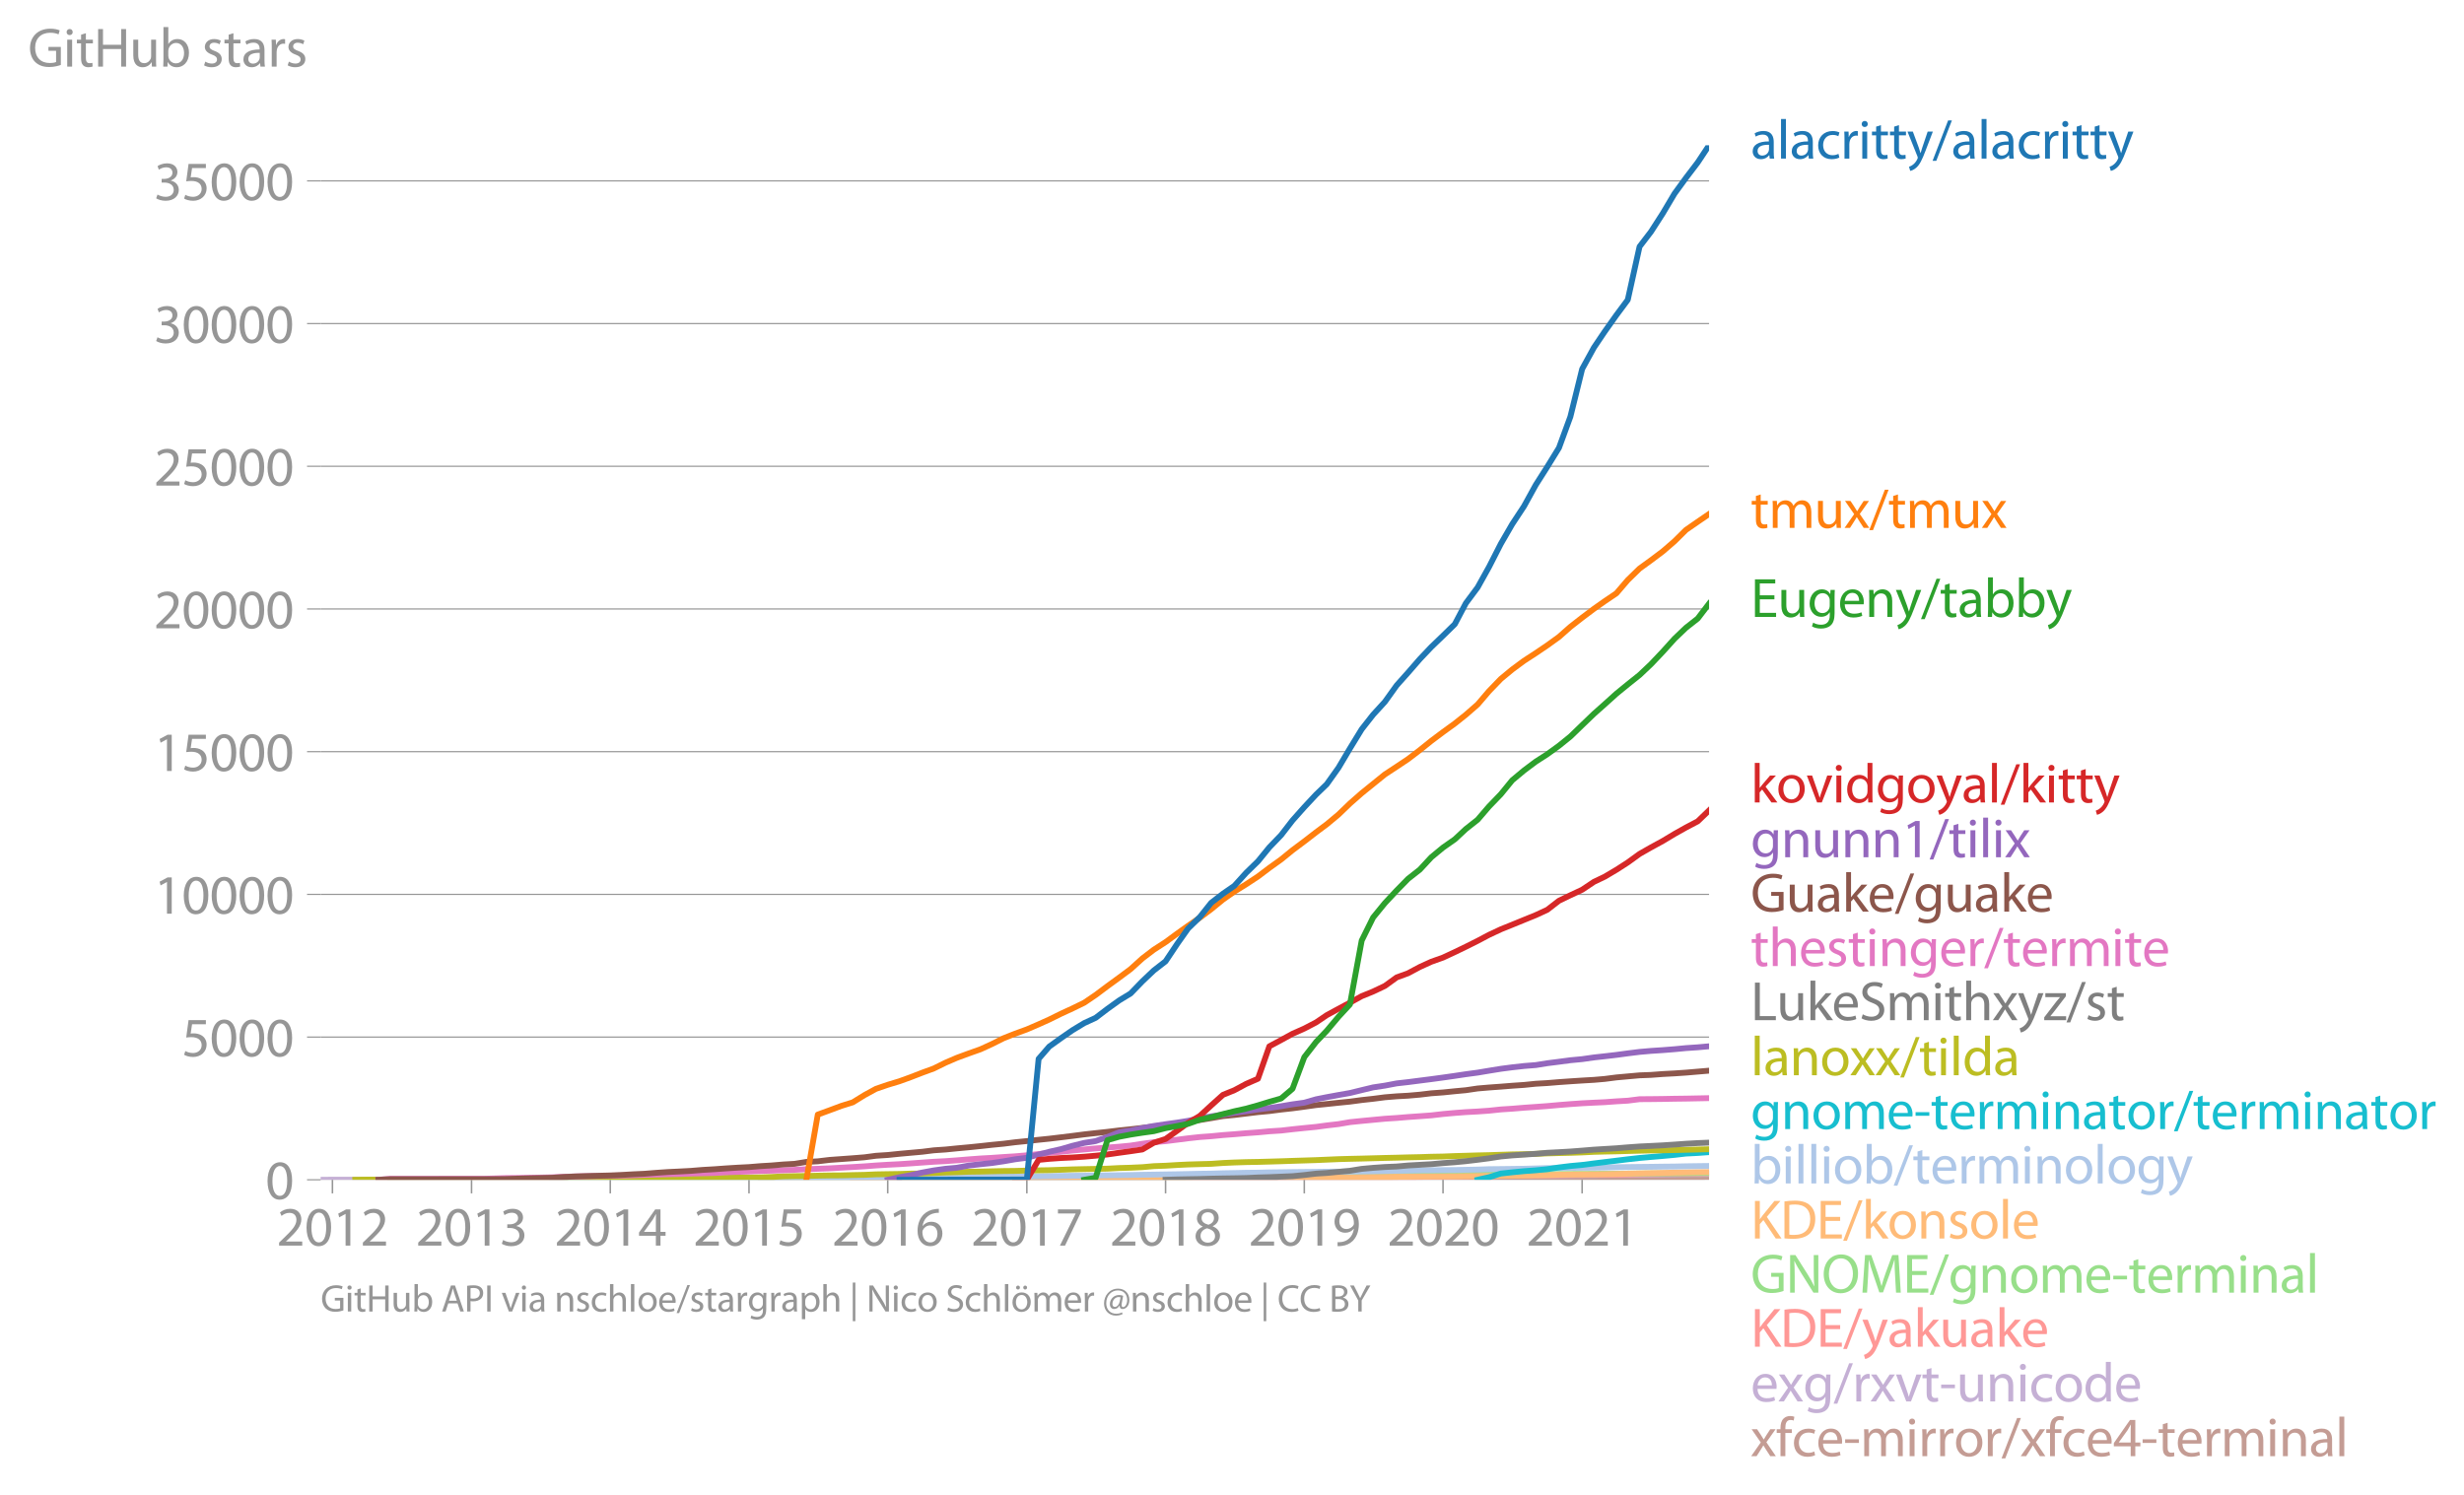 <svg xmlns:xlink="http://www.w3.org/1999/xlink" width="845.032" height="512.749" viewBox="0 0 633.774 384.562" xmlns="http://www.w3.org/2000/svg"><defs><style>*{stroke-linejoin:round;stroke-linecap:butt}</style></defs><g id="figure_1"><path d="M0 384.562h633.774V0H0v384.562z" style="fill:none" id="patch_1"/><g id="axes_1"><path d="M82.476 303.48h357.12V37.368H82.476V303.48z" style="fill:none" id="patch_2"/><g id="matplotlib.axis_1"><g id="xtick_1"><g id="line2d_1"><defs><path id="m8b9ac15d58" d="M0 0v3.5" style="stroke:#969696;stroke-width:.4"/></defs><use xlink:href="#m8b9ac15d58" x="85.507" y="303.48" style="fill:#969696;stroke:#969696;stroke-width:.4"/></g><g style="fill:#969696" transform="matrix(.14 0 0 -.14 71.144 320.42)" id="text_1"><defs><path id="MyriadPro-Regular-32" d="M2944 0v467H1075v13l333 307c877 845 1434 1466 1434 2234 0 595-378 1209-1274 1209-480 0-890-179-1178-422l180-397c192 160 505 352 883 352 621 0 825-390 825-813-6-627-486-1164-1548-2176L288 346V0h2656z" transform="scale(.016)"/><path id="MyriadPro-Regular-30" d="M1677 4230c-845 0-1447-768-1447-2163C243 691 794-70 1606-70c922 0 1447 780 1447 2195 0 1325-499 2105-1376 2105zm-32-435c582 0 845-672 845-1696 0-1062-276-1734-852-1734-512 0-844 614-844 1696 0 1133 358 1734 851 1734z" transform="scale(.016)"/><path id="MyriadPro-Regular-31" d="M1510 0h544v4160h-480l-908-486 108-429 724 390h12V0z" transform="scale(.016)"/></defs><use xlink:href="#MyriadPro-Regular-32"/><use xlink:href="#MyriadPro-Regular-30" x="51.3"/><use xlink:href="#MyriadPro-Regular-31" x="102.6"/><use xlink:href="#MyriadPro-Regular-32" x="153.9"/></g></g><g id="xtick_2"><use xlink:href="#m8b9ac15d58" x="121.287" y="303.48" style="fill:#969696;stroke:#969696;stroke-width:.4" id="line2d_2"/><g style="fill:#969696" transform="matrix(.14 0 0 -.14 106.924 320.42)" id="text_2"><defs><path id="MyriadPro-Regular-33" d="M269 211C474 77 883-70 1350-70c999 0 1517 582 1517 1248 0 582-416 966-928 1068v13c512 186 768 551 768 979 0 506-371 992-1190 992-448 0-871-160-1088-320l147-409c179 128 499 275 832 275 518 0 730-294 730-627 0-493-519-704-928-704H896v-423h314c544 0 1068-249 1075-832 6-345-218-806-941-806-390 0-762 160-922 262L269 211z" transform="scale(.016)"/></defs><use xlink:href="#MyriadPro-Regular-32"/><use xlink:href="#MyriadPro-Regular-30" x="51.3"/><use xlink:href="#MyriadPro-Regular-31" x="102.6"/><use xlink:href="#MyriadPro-Regular-33" x="153.9"/></g></g><g id="xtick_3"><use xlink:href="#m8b9ac15d58" x="156.97" y="303.48" style="fill:#969696;stroke:#969696;stroke-width:.4" id="line2d_3"/><g style="fill:#969696" transform="matrix(.14 0 0 -.14 142.607 320.42)" id="text_3"><defs><path id="MyriadPro-Regular-34" d="M2560 0v1133h582v441h-582v2586h-608L96 1504v-371h1933V0h531zM666 1574v13l1017 1415c115 192 218 371 346 614h19c-13-218-19-435-19-653V1574H666z" transform="scale(.016)"/></defs><use xlink:href="#MyriadPro-Regular-32"/><use xlink:href="#MyriadPro-Regular-30" x="51.3"/><use xlink:href="#MyriadPro-Regular-31" x="102.6"/><use xlink:href="#MyriadPro-Regular-34" x="153.9"/></g></g><g id="xtick_4"><use xlink:href="#m8b9ac15d58" x="192.653" y="303.48" style="fill:#969696;stroke:#969696;stroke-width:.4" id="line2d_4"/><g style="fill:#969696" transform="matrix(.14 0 0 -.14 178.29 320.42)" id="text_4"><defs><path id="MyriadPro-Regular-35" d="M2771 4160H781L512 2163c154 19 339 45 576 45 832 0 1190-384 1197-922 0-556-455-902-986-902-377 0-717 128-889 230L269 186C467 58 851-70 1306-70c902 0 1548 608 1548 1420 0 525-268 884-595 1069-256 154-576 224-896 224-153 0-243-13-339-25l160 1068h1587v474z" transform="scale(.016)"/></defs><use xlink:href="#MyriadPro-Regular-32"/><use xlink:href="#MyriadPro-Regular-30" x="51.3"/><use xlink:href="#MyriadPro-Regular-31" x="102.6"/><use xlink:href="#MyriadPro-Regular-35" x="153.9"/></g></g><g id="xtick_5"><use xlink:href="#m8b9ac15d58" x="228.335" y="303.48" style="fill:#969696;stroke:#969696;stroke-width:.4" id="line2d_5"/><g style="fill:#969696" transform="matrix(.14 0 0 -.14 213.972 320.42)" id="text_5"><defs><path id="MyriadPro-Regular-36" d="M2662 4224c-102 0-243-6-409-32-525-64-986-275-1331-614-410-410-704-1056-704-1876C218 621 800-70 1690-70c864 0 1382 704 1382 1465 0 813-518 1344-1254 1344-461 0-807-217-1005-480h-19c96 685 563 1331 1446 1479 160 25 307 32 422 25v461zM1690 365c-589 0-903 505-916 1190 0 103 26 186 64 250 154 301 468 512 807 512 518 0 857-359 857-954s-326-998-806-998h-6z" transform="scale(.016)"/></defs><use xlink:href="#MyriadPro-Regular-32"/><use xlink:href="#MyriadPro-Regular-30" x="51.3"/><use xlink:href="#MyriadPro-Regular-31" x="102.6"/><use xlink:href="#MyriadPro-Regular-36" x="153.9"/></g></g><g id="xtick_6"><use xlink:href="#m8b9ac15d58" x="264.116" y="303.48" style="fill:#969696;stroke:#969696;stroke-width:.4" id="line2d_6"/><g style="fill:#969696" transform="matrix(.14 0 0 -.14 249.753 320.42)" id="text_6"><defs><path id="MyriadPro-Regular-37" d="M365 4160v-467h2035v-13L595 0h583l1811 3789v371H365z" transform="scale(.016)"/></defs><use xlink:href="#MyriadPro-Regular-32"/><use xlink:href="#MyriadPro-Regular-30" x="51.3"/><use xlink:href="#MyriadPro-Regular-31" x="102.6"/><use xlink:href="#MyriadPro-Regular-37" x="153.9"/></g></g><g id="xtick_7"><use xlink:href="#m8b9ac15d58" x="299.798" y="303.48" style="fill:#969696;stroke:#969696;stroke-width:.4" id="line2d_7"/><g style="fill:#969696" transform="matrix(.14 0 0 -.14 285.435 320.42)" id="text_7"><defs><path id="MyriadPro-Regular-38" d="M1062 2170c-512-218-825-589-825-1114C237 448 762-70 1632-70c794 0 1414 486 1414 1209 0 506-320 871-838 1075v20c512 243 685 620 685 972 0 519-403 1024-1210 1024-729 0-1286-448-1286-1107 0-358 198-717 659-934l6-19zm583-1831c-531 0-851 371-832 794 0 397 262 717 749 857 563-160 915-403 915-908 0-423-327-743-832-743zm6 3488c506 0 704-345 704-678 0-378-275-634-633-755-480 128-794 352-794 768 0 358 256 665 723 665z" transform="scale(.016)"/></defs><use xlink:href="#MyriadPro-Regular-32"/><use xlink:href="#MyriadPro-Regular-30" x="51.3"/><use xlink:href="#MyriadPro-Regular-31" x="102.6"/><use xlink:href="#MyriadPro-Regular-38" x="153.9"/></g></g><g id="xtick_8"><use xlink:href="#m8b9ac15d58" x="335.481" y="303.48" style="fill:#969696;stroke:#969696;stroke-width:.4" id="line2d_8"/><g style="fill:#969696" transform="matrix(.14 0 0 -.14 321.118 320.42)" id="text_8"><defs><path id="MyriadPro-Regular-39" d="M614-64c135-6 314 0 519 32 448 51 889 243 1209 557 410 397 717 1037 717 1952 0 1062-525 1753-1376 1753S262 3539 262 2752c0-710 480-1274 1229-1274 416 0 749 167 979 448h20c-77-492-276-857-551-1107-237-224-544-358-870-403-192-19-333-32-455-19V-64zm1024 3866c589 0 852-544 852-1255 0-89-20-153-52-205-147-249-441-435-819-435-486 0-800 365-800 883 0 589 339 1012 813 1012h6z" transform="scale(.016)"/></defs><use xlink:href="#MyriadPro-Regular-32"/><use xlink:href="#MyriadPro-Regular-30" x="51.3"/><use xlink:href="#MyriadPro-Regular-31" x="102.6"/><use xlink:href="#MyriadPro-Regular-39" x="153.9"/></g></g><g id="xtick_9"><use xlink:href="#m8b9ac15d58" x="371.164" y="303.48" style="fill:#969696;stroke:#969696;stroke-width:.4" id="line2d_9"/><g style="fill:#969696" transform="matrix(.14 0 0 -.14 356.8 320.42)" id="text_9"><use xlink:href="#MyriadPro-Regular-32"/><use xlink:href="#MyriadPro-Regular-30" x="51.3"/><use xlink:href="#MyriadPro-Regular-32" x="102.6"/><use xlink:href="#MyriadPro-Regular-30" x="153.9"/></g></g><g id="xtick_10"><use xlink:href="#m8b9ac15d58" x="406.944" y="303.48" style="fill:#969696;stroke:#969696;stroke-width:.4" id="line2d_10"/><g style="fill:#969696" transform="matrix(.14 0 0 -.14 392.581 320.42)" id="text_10"><use xlink:href="#MyriadPro-Regular-32"/><use xlink:href="#MyriadPro-Regular-30" x="51.3"/><use xlink:href="#MyriadPro-Regular-32" x="102.6"/><use xlink:href="#MyriadPro-Regular-31" x="153.9"/></g></g></g><g id="matplotlib.axis_2"><g id="ytick_1"><path d="M82.476 303.48h357.12" clip-path="url(#p5b66a7b72d)" style="fill:none;stroke:#969696;stroke-width:.3;stroke-linecap:square" id="line2d_11"/><g id="line2d_12"><defs><path id="mb17965050c" d="M0 0h-3.5" style="stroke:#969696;stroke-width:.3"/></defs><use xlink:href="#mb17965050c" x="82.476" y="303.48" style="fill:#969696;stroke:#969696;stroke-width:.3"/></g><use xlink:href="#MyriadPro-Regular-30" style="fill:#969696" transform="matrix(.14 0 0 -.14 68.295 308.45)" id="text_11"/></g><g id="ytick_2"><path d="M82.476 266.772h357.12" clip-path="url(#p5b66a7b72d)" style="fill:none;stroke:#969696;stroke-width:.3;stroke-linecap:square" id="line2d_13"/><use xlink:href="#mb17965050c" x="82.476" y="266.772" style="fill:#969696;stroke:#969696;stroke-width:.3" id="line2d_14"/><g style="fill:#969696" transform="matrix(.14 0 0 -.14 46.75 271.742)" id="text_12"><use xlink:href="#MyriadPro-Regular-35"/><use xlink:href="#MyriadPro-Regular-30" x="51.3"/><use xlink:href="#MyriadPro-Regular-30" x="102.6"/><use xlink:href="#MyriadPro-Regular-30" x="153.9"/></g></g><g id="ytick_3"><path d="M82.476 230.063h357.12" clip-path="url(#p5b66a7b72d)" style="fill:none;stroke:#969696;stroke-width:.3;stroke-linecap:square" id="line2d_15"/><use xlink:href="#mb17965050c" x="82.476" y="230.063" style="fill:#969696;stroke:#969696;stroke-width:.3" id="line2d_16"/><g style="fill:#969696" transform="matrix(.14 0 0 -.14 39.568 235.033)" id="text_13"><use xlink:href="#MyriadPro-Regular-31"/><use xlink:href="#MyriadPro-Regular-30" x="51.3"/><use xlink:href="#MyriadPro-Regular-30" x="102.6"/><use xlink:href="#MyriadPro-Regular-30" x="153.9"/><use xlink:href="#MyriadPro-Regular-30" x="205.2"/></g></g><g id="ytick_4"><path d="M82.476 193.355h357.12" clip-path="url(#p5b66a7b72d)" style="fill:none;stroke:#969696;stroke-width:.3;stroke-linecap:square" id="line2d_17"/><use xlink:href="#mb17965050c" x="82.476" y="193.355" style="fill:#969696;stroke:#969696;stroke-width:.3" id="line2d_18"/><g style="fill:#969696" transform="matrix(.14 0 0 -.14 39.568 198.325)" id="text_14"><use xlink:href="#MyriadPro-Regular-31"/><use xlink:href="#MyriadPro-Regular-35" x="51.3"/><use xlink:href="#MyriadPro-Regular-30" x="102.6"/><use xlink:href="#MyriadPro-Regular-30" x="153.9"/><use xlink:href="#MyriadPro-Regular-30" x="205.2"/></g></g><g id="ytick_5"><path d="M82.476 156.647h357.12" clip-path="url(#p5b66a7b72d)" style="fill:none;stroke:#969696;stroke-width:.3;stroke-linecap:square" id="line2d_19"/><use xlink:href="#mb17965050c" x="82.476" y="156.647" style="fill:#969696;stroke:#969696;stroke-width:.3" id="line2d_20"/><g style="fill:#969696" transform="matrix(.14 0 0 -.14 39.568 161.617)" id="text_15"><use xlink:href="#MyriadPro-Regular-32"/><use xlink:href="#MyriadPro-Regular-30" x="51.3"/><use xlink:href="#MyriadPro-Regular-30" x="102.6"/><use xlink:href="#MyriadPro-Regular-30" x="153.9"/><use xlink:href="#MyriadPro-Regular-30" x="205.2"/></g></g><g id="ytick_6"><path d="M82.476 119.939h357.12" clip-path="url(#p5b66a7b72d)" style="fill:none;stroke:#969696;stroke-width:.3;stroke-linecap:square" id="line2d_21"/><use xlink:href="#mb17965050c" x="82.476" y="119.939" style="fill:#969696;stroke:#969696;stroke-width:.3" id="line2d_22"/><g style="fill:#969696" transform="matrix(.14 0 0 -.14 39.568 124.909)" id="text_16"><use xlink:href="#MyriadPro-Regular-32"/><use xlink:href="#MyriadPro-Regular-35" x="51.3"/><use xlink:href="#MyriadPro-Regular-30" x="102.6"/><use xlink:href="#MyriadPro-Regular-30" x="153.9"/><use xlink:href="#MyriadPro-Regular-30" x="205.2"/></g></g><g id="ytick_7"><path d="M82.476 83.23h357.12" clip-path="url(#p5b66a7b72d)" style="fill:none;stroke:#969696;stroke-width:.3;stroke-linecap:square" id="line2d_23"/><use xlink:href="#mb17965050c" x="82.476" y="83.231" style="fill:#969696;stroke:#969696;stroke-width:.3" id="line2d_24"/><g style="fill:#969696" transform="matrix(.14 0 0 -.14 39.568 88.2)" id="text_17"><use xlink:href="#MyriadPro-Regular-33"/><use xlink:href="#MyriadPro-Regular-30" x="51.3"/><use xlink:href="#MyriadPro-Regular-30" x="102.6"/><use xlink:href="#MyriadPro-Regular-30" x="153.9"/><use xlink:href="#MyriadPro-Regular-30" x="205.2"/></g></g><g id="ytick_8"><path d="M82.476 46.523h357.12" clip-path="url(#p5b66a7b72d)" style="fill:none;stroke:#969696;stroke-width:.3;stroke-linecap:square" id="line2d_25"/><use xlink:href="#mb17965050c" x="82.476" y="46.523" style="fill:#969696;stroke:#969696;stroke-width:.3" id="line2d_26"/><g style="fill:#969696" transform="matrix(.14 0 0 -.14 39.568 51.493)" id="text_18"><use xlink:href="#MyriadPro-Regular-33"/><use xlink:href="#MyriadPro-Regular-35" x="51.3"/><use xlink:href="#MyriadPro-Regular-30" x="102.6"/><use xlink:href="#MyriadPro-Regular-30" x="153.9"/><use xlink:href="#MyriadPro-Regular-30" x="205.2"/></g></g><g style="fill:#969696" transform="matrix(.14 0 0 -.14 7.2 17.14)" id="text_19"><defs><path id="MyriadPro-Regular-47" d="M3770 2266H2349v-448h877V531c-128-64-378-115-743-115-1005 0-1664 646-1664 1741 0 1081 685 1734 1735 1734 435 0 723-83 953-185l135 454c-186 90-576 198-1076 198-1446 0-2329-940-2336-2227 0-672 231-1248 602-1606 422-403 960-570 1613-570 582 0 1075 147 1325 237v2074z" transform="scale(.016)"/><path id="MyriadPro-Regular-69" d="M1030 0v3098H467V0h563zM749 4320c-205 0-352-154-352-352 0-192 141-346 339-346 224 0 365 154 358 346 0 198-134 352-345 352z" transform="scale(.016)"/><path id="MyriadPro-Regular-74" d="M595 3667v-569H115v-429h480V979c0-365 58-640 218-806C947 19 1158-70 1421-70c217 0 390 38 499 83l-26 422c-83-25-172-38-326-38-314 0-422 217-422 601v1671h806v429h-806v742l-551-173z" transform="scale(.016)"/><path id="MyriadPro-Regular-48" d="M486 4314V0h557v2022h2087V0h563v4314h-563V2509H1043v1805H486z" transform="scale(.016)"/><path id="MyriadPro-Regular-75" d="M3059 3098h-563V1197c0-103-19-205-51-288-103-250-365-512-743-512-512 0-691 397-691 985v1716H448V1286C448 198 1030-70 1517-70c550 0 877 326 1024 576h13l32-506h499c-19 243-26 525-26 845v2253z" transform="scale(.016)"/><path id="MyriadPro-Regular-62" d="M467 800c0-275-13-589-25-800h486l26 512h19c230-410 589-582 1037-582 691 0 1388 550 1388 1657 7 941-537 1581-1305 1581-499 0-858-224-1056-570h-13v1946H467V800zm557 998c0 90 19 167 32 231 115 429 474 691 858 691 601 0 921-531 921-1152 0-710-352-1190-941-1190-409 0-736 268-844 659-13 64-26 134-26 205v556z" transform="scale(.016)"/><path id="MyriadPro-Regular-73" d="M250 147C467 19 781-70 1120-70c736 0 1158 390 1158 934 0 461-275 730-812 934-404 154-589 269-589 525 0 231 185 423 518 423 288 0 512-103 634-180l141 410c-173 102-448 192-762 192-666 0-1069-410-1069-909 0-371 263-678 819-877 416-153 576-300 576-569 0-256-192-461-601-461-282 0-576 115-743 224L250 147z" transform="scale(.016)"/><path id="MyriadPro-Regular-61" d="M2643 1901c0 621-230 1267-1177 1267-391 0-762-109-1018-275l128-371c218 140 518 230 806 230 634 0 704-461 704-717v-64C890 1978 224 1568 224 819c0-448 320-889 947-889 442 0 775 217 947 460h20l44-390h512c-38 211-51 474-51 742v1159zm-544-858c0-57-13-121-32-179-89-262-345-518-749-518-288 0-531 172-531 537 0 602 698 711 1312 698v-538z" transform="scale(.016)"/><path id="MyriadPro-Regular-72" d="M467 0h557v1651c0 96 13 186 26 263 76 422 358 723 755 723 77 0 134-7 192-19v531c-51 13-96 19-160 19-378 0-717-262-858-678h-25l-20 608H442c19-288 25-602 25-967V0z" transform="scale(.016)"/></defs><use xlink:href="#MyriadPro-Regular-47"/><use xlink:href="#MyriadPro-Regular-69" x="64.6"/><use xlink:href="#MyriadPro-Regular-74" x="88"/><use xlink:href="#MyriadPro-Regular-48" x="121.1"/><use xlink:href="#MyriadPro-Regular-75" x="186.3"/><use xlink:href="#MyriadPro-Regular-62" x="241.4"/><use xlink:href="#MyriadPro-Regular-20" x="298.3"/><use xlink:href="#MyriadPro-Regular-73" x="319.5"/><use xlink:href="#MyriadPro-Regular-74" x="359.1"/><use xlink:href="#MyriadPro-Regular-61" x="392.2"/><use xlink:href="#MyriadPro-Regular-72" x="440.4"/><use xlink:href="#MyriadPro-Regular-73" x="473.1"/></g></g><path d="m195.683 303.48 2.737-.015h5.964l3.03-.007h38.714l3.03-.008 3.03-.014h2.934l3.03-.008H264.115l3.031-.007 2.738-.007h3.03l2.933-.008 3.03-.007 2.933-.007h3.031l3.03-.015 2.933-.007 3.031-.015h2.933l3.03-.022 3.031-.007 2.737-.015 3.03-.022 2.934-.015 3.03-.014H320.523l3.031-.008 2.933-.007 3.03-.037 2.933-.022 3.031-.022 3.03-.007 2.738-.022 3.03-.015 2.933-.015 3.03-.014h2.934l3.03-.008 3.03-.007 2.934-.015 3.03-.022 2.933-.03 3.03-.006 3.031-.008 2.835-.03 3.031-.021 2.933-.015 3.03-.015 2.933-.029 3.03-.015 3.031-.007 2.933-.015 3.03-.007h2.934l3.03-.007 3.03-.015 2.738-.007 3.03-.015h2.933l3.031-.007 2.933-.015 3.03-.007h3.031l2.933-.022 3.03-.015 2.933-.015" clip-path="url(#p5b66a7b72d)" style="fill:none;stroke:#c49c94;stroke-width:1.5;stroke-linecap:square" id="line2d_27"/><path d="m82.476 303.48 3.03-.022h47.513l3.03-.008H151.006l2.933-.007h3.03l3.032-.007H171.73l2.934-.008 3.03-.022h5.964l3.03-.007h2.933l3.03-.015H201.452l2.933-.007H213.377l3.031-.015 2.933-.014 3.03-.008 2.934-.014H234.2l3.03-.008h2.933l3.03-.014h2.934l3.03-.037 3.03-.007 2.934-.03 3.03-.015 2.933-.014 3.03-.037 3.031-.022 2.738-.007 3.03-.037 2.933-.007 3.03-.03 2.933-.007 3.031-.007 3.03-.03 2.933-.022 3.031-.03 2.933-.014 3.03-.022 3.031-.022 2.737-.037 3.03-.007 2.934-.044 3.03-.007 2.933-.03 3.03-.007h3.031l2.933-.007 3.03-.037 2.933-.022 3.031-.03 3.03-.029 2.738-.007 3.03-.022 2.933-.015 3.03-.015 2.934-.007 3.03-.007h3.03l2.934-.03 3.03-.029 2.933-.007 3.03-.037 3.031-.007 2.835-.015 3.031-.037 2.933-.036 3.03-.008 2.933-.022 3.03-.007 3.031-.022h2.933l3.03-.008 2.934-.044 3.03-.029 3.03-.007 2.738-.022 3.03-.044 2.933-.015 3.031-.03 2.933-.029 3.03-.03 3.031-.036 2.933-.037 3.03-.007 2.933-.037" clip-path="url(#p5b66a7b72d)" style="fill:none;stroke:#c5b0d5;stroke-width:1.5;stroke-linecap:square" id="line2d_28"/><path d="m219.341 303.48 3.03-.015h8.994l2.836-.007 3.03-.015h2.933l3.03-.007h5.964l3.03-.008h2.934l3.03-.022H264.115l3.031-.014 2.738-.008 3.03-.007 2.933-.007 3.03-.008h2.933l3.031-.014h3.03l2.933-.03 3.031-.03 2.933-.014 3.03-.007 3.031-.015 2.737-.03 3.03-.021h2.934l3.03-.008 2.933-.029 3.03-.03h3.031l2.933-.036 3.03-.037 2.933-.03 3.031-.05 3.03-.03 2.738-.03 3.03-.043 2.933-.022 3.03-.044 2.934-.03 3.03-.036 3.03-.015h2.934l3.03-.015 2.933-.044 3.03-.037 3.031-.058 2.835-.022 3.031-.022 2.933-.008 3.03-.058 2.933-.015 3.03-.044 3.031-.037 2.933-.03 3.03-.043 2.934-.059 3.03-.022 3.03-.044 2.738-.007 3.03-.015 2.933-.044 3.031-.074 2.933-.029 3.03-.037 3.031-.044 2.933-.022 3.03-.051 2.933-.059" clip-path="url(#p5b66a7b72d)" style="fill:none;stroke:#ff9896;stroke-width:1.5;stroke-linecap:square" id="line2d_29"/><g style="fill:#1f77b4" transform="matrix(.14 0 0 -.14 450.31 40.791)" id="text_20"><defs><path id="MyriadPro-Regular-6c" d="M467 0h563v4544H467V0z" transform="scale(.016)"/><path id="MyriadPro-Regular-63" d="M2579 538c-160-71-371-154-691-154-614 0-1075 442-1075 1158 0 647 384 1172 1094 1172 307 0 519-71 653-148l128 436c-154 76-448 160-781 160-1011 0-1664-692-1664-1645C243 570 851-70 1786-70c416 0 742 108 889 185l-96 423z" transform="scale(.016)"/><path id="MyriadPro-Regular-79" d="M58 3098 1203 243c26-70 39-115 39-147s-20-77-45-134c-128-288-320-506-474-628-166-140-352-230-493-275l141-473c141 25 416 121 691 364 384 333 660 877 1063 1940l845 2208h-596l-614-1818c-77-224-141-461-198-646h-13c-51 185-128 428-199 633L672 3098H58z" transform="scale(.016)"/><path id="MyriadPro-Regular-2f" d="m422-256 1792 4640h-435L-6-256h428z" transform="scale(.016)"/></defs><use xlink:href="#MyriadPro-Regular-61"/><use xlink:href="#MyriadPro-Regular-6c" x="48.2"/><use xlink:href="#MyriadPro-Regular-61" x="71.8"/><use xlink:href="#MyriadPro-Regular-63" x="120"/><use xlink:href="#MyriadPro-Regular-72" x="164.8"/><use xlink:href="#MyriadPro-Regular-69" x="197.5"/><use xlink:href="#MyriadPro-Regular-74" x="220.9"/><use xlink:href="#MyriadPro-Regular-74" x="254"/><use xlink:href="#MyriadPro-Regular-79" x="287.1"/><use xlink:href="#MyriadPro-Regular-2f" x="334.2"/><use xlink:href="#MyriadPro-Regular-61" x="368.5"/><use xlink:href="#MyriadPro-Regular-6c" x="416.7"/><use xlink:href="#MyriadPro-Regular-61" x="440.3"/><use xlink:href="#MyriadPro-Regular-63" x="488.5"/><use xlink:href="#MyriadPro-Regular-72" x="533.3"/><use xlink:href="#MyriadPro-Regular-69" x="566"/><use xlink:href="#MyriadPro-Regular-74" x="589.4"/><use xlink:href="#MyriadPro-Regular-74" x="622.5"/><use xlink:href="#MyriadPro-Regular-79" x="655.6"/></g><g style="fill:#ff7f0e" transform="matrix(.14 0 0 -.14 450.31 135.798)" id="text_21"><defs><path id="MyriadPro-Regular-6d" d="M467 0h551v1869c0 96 12 192 44 275 90 282 346 563 698 563 429 0 646-358 646-851V0h551v1914c0 102 19 204 45 281 96 275 345 512 665 512 455 0 672-358 672-953V0h551v1824c0 1075-608 1344-1018 1344-294 0-499-77-685-218-128-96-249-230-345-403h-13c-135 365-455 621-877 621-512 0-800-275-973-570h-19l-26 500H442c19-256 25-519 25-839V0z" transform="scale(.016)"/><path id="MyriadPro-Regular-78" d="m102 3098 1050-1517L51 0h621l448 698c115 185 224 345 326 537h13c109-185 211-358 333-537L2246 0h640L1798 1600l1056 1498h-608l-435-660c-102-166-205-326-307-512h-19c-103 173-199 333-314 506l-441 666H102z" transform="scale(.016)"/></defs><use xlink:href="#MyriadPro-Regular-74"/><use xlink:href="#MyriadPro-Regular-6d" x="33.1"/><use xlink:href="#MyriadPro-Regular-75" x="116.5"/><use xlink:href="#MyriadPro-Regular-78" x="171.6"/><use xlink:href="#MyriadPro-Regular-2f" x="217.9"/><use xlink:href="#MyriadPro-Regular-74" x="252.2"/><use xlink:href="#MyriadPro-Regular-6d" x="285.3"/><use xlink:href="#MyriadPro-Regular-75" x="368.7"/><use xlink:href="#MyriadPro-Regular-78" x="423.8"/></g><g style="fill:#2ca02c" transform="matrix(.14 0 0 -.14 450.31 158.698)" id="text_22"><defs><path id="MyriadPro-Regular-45" d="M2720 2483H1043v1363h1773v468H486V0h2426v467H1043v1555h1677v461z" transform="scale(.016)"/><path id="MyriadPro-Regular-67" d="M3110 2246c0 378 13 628 26 852h-493l-25-468h-13c-135 256-429 538-967 538-710 0-1395-595-1395-1645C243 666 794 13 1562 13c480 0 812 230 985 518h13V186c0-781-422-1082-998-1082-384 0-704 115-909 243l-141-429c250-166 659-256 1030-256 391 0 826 90 1127 372 301 268 441 704 441 1414v1798zm-556-928c0-96-13-204-45-300-122-359-435-576-781-576-608 0-915 505-915 1113 0 717 384 1171 921 1171 410 0 685-268 788-595 25-77 32-160 32-256v-557z" transform="scale(.016)"/><path id="MyriadPro-Regular-65" d="M2957 1446c6 58 19 148 19 263 0 569-269 1459-1280 1459-902 0-1453-736-1453-1670C243 563 813-70 1766-70c493 0 832 108 1031 198l-96 403c-211-89-455-160-858-160-563 0-1049 314-1062 1075h2176zM787 1850c45 390 295 915 864 915 634 0 787-557 781-915H787z" transform="scale(.016)"/><path id="MyriadPro-Regular-6e" d="M467 0h563v1862c0 96 13 192 39 263 96 313 384 576 755 576 531 0 717-416 717-915V0h563v1850c0 1062-666 1318-1094 1318-512 0-871-288-1024-582h-13l-32 512H442c19-256 25-519 25-839V0z" transform="scale(.016)"/></defs><use xlink:href="#MyriadPro-Regular-45"/><use xlink:href="#MyriadPro-Regular-75" x="49.2"/><use xlink:href="#MyriadPro-Regular-67" x="104.3"/><use xlink:href="#MyriadPro-Regular-65" x="160.2"/><use xlink:href="#MyriadPro-Regular-6e" x="210.3"/><use xlink:href="#MyriadPro-Regular-79" x="265.8"/><use xlink:href="#MyriadPro-Regular-2f" x="312.9"/><use xlink:href="#MyriadPro-Regular-74" x="347.2"/><use xlink:href="#MyriadPro-Regular-61" x="380.3"/><use xlink:href="#MyriadPro-Regular-62" x="428.5"/><use xlink:href="#MyriadPro-Regular-62" x="485.4"/><use xlink:href="#MyriadPro-Regular-79" x="542.3"/></g><g style="fill:#d62728" transform="matrix(.14 0 0 -.14 450.31 206.43)" id="text_23"><defs><path id="MyriadPro-Regular-6b" d="M1024 4544H467V0h557v1165l288 320L2381 0h685L1702 1824l1197 1274h-678l-909-1069c-90-109-198-243-275-352h-13v2867z" transform="scale(.016)"/><path id="MyriadPro-Regular-6f" d="M1779 3168c-857 0-1536-608-1536-1645C243 544 890-70 1728-70c749 0 1542 499 1542 1644 0 948-601 1594-1491 1594zm-13-422c666 0 928-666 928-1191 0-697-403-1203-940-1203-551 0-941 512-941 1190 0 589 288 1204 953 1204z" transform="scale(.016)"/><path id="MyriadPro-Regular-76" d="M83 3098 1261 0h537l1216 3098h-588l-602-1741c-102-282-192-538-262-794h-20c-64 256-147 512-249 794L685 3098H83z" transform="scale(.016)"/><path id="MyriadPro-Regular-64" d="M2579 4544V2694h-13c-140 250-460 474-934 474-755 0-1395-634-1389-1664C243 563 819-70 1568-70c506 0 883 262 1056 608h13l25-538h506c-19 211-26 525-26 800v3744h-563zm0-3245c0-89-6-166-25-243-103-422-448-672-826-672-608 0-915 518-915 1146 0 684 345 1196 928 1196 422 0 729-294 813-652 19-71 25-167 25-237v-538z" transform="scale(.016)"/></defs><use xlink:href="#MyriadPro-Regular-6b"/><use xlink:href="#MyriadPro-Regular-6f" x="46.9"/><use xlink:href="#MyriadPro-Regular-76" x="101.8"/><use xlink:href="#MyriadPro-Regular-69" x="149.9"/><use xlink:href="#MyriadPro-Regular-64" x="173.3"/><use xlink:href="#MyriadPro-Regular-67" x="229.7"/><use xlink:href="#MyriadPro-Regular-6f" x="285.6"/><use xlink:href="#MyriadPro-Regular-79" x="340.5"/><use xlink:href="#MyriadPro-Regular-61" x="387.6"/><use xlink:href="#MyriadPro-Regular-6c" x="435.8"/><use xlink:href="#MyriadPro-Regular-2f" x="459.4"/><use xlink:href="#MyriadPro-Regular-6b" x="493.7"/><use xlink:href="#MyriadPro-Regular-69" x="540.6"/><use xlink:href="#MyriadPro-Regular-74" x="564"/><use xlink:href="#MyriadPro-Regular-74" x="597.1"/><use xlink:href="#MyriadPro-Regular-79" x="630.2"/></g><g style="fill:#9467bd" transform="matrix(.14 0 0 -.14 450.31 220.513)" id="text_24"><use xlink:href="#MyriadPro-Regular-67"/><use xlink:href="#MyriadPro-Regular-6e" x="55.9"/><use xlink:href="#MyriadPro-Regular-75" x="111.4"/><use xlink:href="#MyriadPro-Regular-6e" x="166.5"/><use xlink:href="#MyriadPro-Regular-6e" x="222"/><use xlink:href="#MyriadPro-Regular-31" x="277.5"/><use xlink:href="#MyriadPro-Regular-2f" x="328.8"/><use xlink:href="#MyriadPro-Regular-74" x="363.1"/><use xlink:href="#MyriadPro-Regular-69" x="396.2"/><use xlink:href="#MyriadPro-Regular-6c" x="419.6"/><use xlink:href="#MyriadPro-Regular-69" x="443.2"/><use xlink:href="#MyriadPro-Regular-78" x="466.6"/></g><g style="fill:#8c564b" transform="matrix(.14 0 0 -.14 450.31 234.513)" id="text_25"><use xlink:href="#MyriadPro-Regular-47"/><use xlink:href="#MyriadPro-Regular-75" x="64.6"/><use xlink:href="#MyriadPro-Regular-61" x="119.7"/><use xlink:href="#MyriadPro-Regular-6b" x="167.9"/><use xlink:href="#MyriadPro-Regular-65" x="214.8"/><use xlink:href="#MyriadPro-Regular-2f" x="264.9"/><use xlink:href="#MyriadPro-Regular-67" x="299.2"/><use xlink:href="#MyriadPro-Regular-75" x="355.1"/><use xlink:href="#MyriadPro-Regular-61" x="410.2"/><use xlink:href="#MyriadPro-Regular-6b" x="458.4"/><use xlink:href="#MyriadPro-Regular-65" x="505.3"/></g><g style="fill:#e377c2" transform="matrix(.14 0 0 -.14 450.31 248.513)" id="text_26"><defs><path id="MyriadPro-Regular-68" d="M467 0h563v1869c0 109 7 192 39 269 102 307 390 563 755 563 531 0 717-423 717-922V0h563v1843c0 1069-666 1325-1082 1325-211 0-409-64-576-160-172-96-313-237-403-397h-13v1933H467V0z" transform="scale(.016)"/></defs><use xlink:href="#MyriadPro-Regular-74"/><use xlink:href="#MyriadPro-Regular-68" x="33.1"/><use xlink:href="#MyriadPro-Regular-65" x="88.6"/><use xlink:href="#MyriadPro-Regular-73" x="138.7"/><use xlink:href="#MyriadPro-Regular-74" x="178.3"/><use xlink:href="#MyriadPro-Regular-69" x="211.4"/><use xlink:href="#MyriadPro-Regular-6e" x="234.8"/><use xlink:href="#MyriadPro-Regular-67" x="290.3"/><use xlink:href="#MyriadPro-Regular-65" x="346.2"/><use xlink:href="#MyriadPro-Regular-72" x="396.3"/><use xlink:href="#MyriadPro-Regular-2f" x="429"/><use xlink:href="#MyriadPro-Regular-74" x="463.3"/><use xlink:href="#MyriadPro-Regular-65" x="496.4"/><use xlink:href="#MyriadPro-Regular-72" x="546.5"/><use xlink:href="#MyriadPro-Regular-6d" x="579.2"/><use xlink:href="#MyriadPro-Regular-69" x="662.6"/><use xlink:href="#MyriadPro-Regular-74" x="686"/><use xlink:href="#MyriadPro-Regular-65" x="719.1"/></g><g style="fill:#7f7f7f" transform="matrix(.14 0 0 -.14 450.31 262.43)" id="text_27"><defs><path id="MyriadPro-Regular-4c" d="M486 0h2400v467H1043v3847H486V0z" transform="scale(.016)"/><path id="MyriadPro-Regular-53" d="M269 211C499 58 954-70 1370-70c1017 0 1510 582 1510 1248 0 633-371 985-1101 1267-595 230-857 429-857 832 0 294 224 646 812 646 391 0 679-128 820-205l153 455c-192 109-512 211-953 211-839 0-1396-499-1396-1171 0-608 436-973 1140-1223 582-224 812-454 812-857 0-435-332-736-902-736-384 0-749 128-998 281L269 211z" transform="scale(.016)"/><path id="MyriadPro-Regular-7a" d="M115 0h2515v448H819v13c141 160 269 313 397 486l1382 1799 7 352H243v-455h1677v-13c-141-166-269-313-403-480L115 326V0z" transform="scale(.016)"/></defs><use xlink:href="#MyriadPro-Regular-4c"/><use xlink:href="#MyriadPro-Regular-75" x="47.2"/><use xlink:href="#MyriadPro-Regular-6b" x="102.3"/><use xlink:href="#MyriadPro-Regular-65" x="149.2"/><use xlink:href="#MyriadPro-Regular-53" x="199.3"/><use xlink:href="#MyriadPro-Regular-6d" x="248.6"/><use xlink:href="#MyriadPro-Regular-69" x="332"/><use xlink:href="#MyriadPro-Regular-74" x="355.4"/><use xlink:href="#MyriadPro-Regular-68" x="388.5"/><use xlink:href="#MyriadPro-Regular-78" x="444"/><use xlink:href="#MyriadPro-Regular-79" x="490.3"/><use xlink:href="#MyriadPro-Regular-7a" x="537.4"/><use xlink:href="#MyriadPro-Regular-2f" x="580.2"/><use xlink:href="#MyriadPro-Regular-73" x="614.5"/><use xlink:href="#MyriadPro-Regular-74" x="654.1"/></g><g style="fill:#bcbd22" transform="matrix(.14 0 0 -.14 450.31 276.59)" id="text_28"><use xlink:href="#MyriadPro-Regular-6c"/><use xlink:href="#MyriadPro-Regular-61" x="23.6"/><use xlink:href="#MyriadPro-Regular-6e" x="71.8"/><use xlink:href="#MyriadPro-Regular-6f" x="127.3"/><use xlink:href="#MyriadPro-Regular-78" x="182.2"/><use xlink:href="#MyriadPro-Regular-78" x="228.5"/><use xlink:href="#MyriadPro-Regular-2f" x="274.8"/><use xlink:href="#MyriadPro-Regular-74" x="309.1"/><use xlink:href="#MyriadPro-Regular-69" x="342.2"/><use xlink:href="#MyriadPro-Regular-6c" x="365.6"/><use xlink:href="#MyriadPro-Regular-64" x="389.2"/><use xlink:href="#MyriadPro-Regular-61" x="445.6"/></g><g style="fill:#17becf" transform="matrix(.14 0 0 -.14 450.31 290.435)" id="text_29"><defs><path id="MyriadPro-Regular-2d" d="M192 1939v-416h1581v416H192z" transform="scale(.016)"/></defs><use xlink:href="#MyriadPro-Regular-67"/><use xlink:href="#MyriadPro-Regular-6e" x="55.9"/><use xlink:href="#MyriadPro-Regular-6f" x="111.4"/><use xlink:href="#MyriadPro-Regular-6d" x="166.3"/><use xlink:href="#MyriadPro-Regular-65" x="249.7"/><use xlink:href="#MyriadPro-Regular-2d" x="299.8"/><use xlink:href="#MyriadPro-Regular-74" x="330.5"/><use xlink:href="#MyriadPro-Regular-65" x="363.6"/><use xlink:href="#MyriadPro-Regular-72" x="413.7"/><use xlink:href="#MyriadPro-Regular-6d" x="446.4"/><use xlink:href="#MyriadPro-Regular-69" x="529.8"/><use xlink:href="#MyriadPro-Regular-6e" x="553.2"/><use xlink:href="#MyriadPro-Regular-61" x="608.7"/><use xlink:href="#MyriadPro-Regular-74" x="656.9"/><use xlink:href="#MyriadPro-Regular-6f" x="690"/><use xlink:href="#MyriadPro-Regular-72" x="744.9"/><use xlink:href="#MyriadPro-Regular-2f" x="777.6"/><use xlink:href="#MyriadPro-Regular-74" x="811.9"/><use xlink:href="#MyriadPro-Regular-65" x="845"/><use xlink:href="#MyriadPro-Regular-72" x="895.1"/><use xlink:href="#MyriadPro-Regular-6d" x="927.8"/><use xlink:href="#MyriadPro-Regular-69" x="1011.2"/><use xlink:href="#MyriadPro-Regular-6e" x="1034.6"/><use xlink:href="#MyriadPro-Regular-61" x="1090.1"/><use xlink:href="#MyriadPro-Regular-74" x="1138.3"/><use xlink:href="#MyriadPro-Regular-6f" x="1171.4"/><use xlink:href="#MyriadPro-Regular-72" x="1226.3"/></g><g style="fill:#aec7e8" transform="matrix(.14 0 0 -.14 450.31 304.43)" id="text_30"><use xlink:href="#MyriadPro-Regular-62"/><use xlink:href="#MyriadPro-Regular-69" x="56.9"/><use xlink:href="#MyriadPro-Regular-6c" x="80.3"/><use xlink:href="#MyriadPro-Regular-6c" x="103.9"/><use xlink:href="#MyriadPro-Regular-69" x="127.5"/><use xlink:href="#MyriadPro-Regular-6f" x="150.9"/><use xlink:href="#MyriadPro-Regular-62" x="205.8"/><use xlink:href="#MyriadPro-Regular-2f" x="262.7"/><use xlink:href="#MyriadPro-Regular-74" x="297"/><use xlink:href="#MyriadPro-Regular-65" x="330.1"/><use xlink:href="#MyriadPro-Regular-72" x="380.2"/><use xlink:href="#MyriadPro-Regular-6d" x="412.9"/><use xlink:href="#MyriadPro-Regular-69" x="496.3"/><use xlink:href="#MyriadPro-Regular-6e" x="519.7"/><use xlink:href="#MyriadPro-Regular-6f" x="575.2"/><use xlink:href="#MyriadPro-Regular-6c" x="630.1"/><use xlink:href="#MyriadPro-Regular-6f" x="653.7"/><use xlink:href="#MyriadPro-Regular-67" x="708.6"/><use xlink:href="#MyriadPro-Regular-79" x="764.5"/></g><g style="fill:#ffbb78" transform="matrix(.14 0 0 -.14 450.31 318.59)" id="text_31"><defs><path id="MyriadPro-Regular-4b" d="M486 0h557v1645l410 473L2874 0h659L1850 2483l1561 1831h-691L1402 2694c-109-140-224-294-340-460h-19v2080H486V0z" transform="scale(.016)"/><path id="MyriadPro-Regular-44" d="M486 13c282-32 615-51 1012-51 838 0 1504 217 1907 620 403 397 621 973 621 1677 0 698-224 1197-608 1549-378 352-948 538-1748 538-441 0-844-39-1184-90V13zm557 3833c147 32 365 58 653 58 1178 0 1754-646 1747-1664 0-1165-646-1830-1837-1830-217 0-422 6-563 32v3404z" transform="scale(.016)"/></defs><use xlink:href="#MyriadPro-Regular-4b"/><use xlink:href="#MyriadPro-Regular-44" x="54.2"/><use xlink:href="#MyriadPro-Regular-45" x="120.8"/><use xlink:href="#MyriadPro-Regular-2f" x="170"/><use xlink:href="#MyriadPro-Regular-6b" x="204.3"/><use xlink:href="#MyriadPro-Regular-6f" x="251.2"/><use xlink:href="#MyriadPro-Regular-6e" x="306.1"/><use xlink:href="#MyriadPro-Regular-73" x="361.6"/><use xlink:href="#MyriadPro-Regular-6f" x="401.2"/><use xlink:href="#MyriadPro-Regular-6c" x="456.1"/><use xlink:href="#MyriadPro-Regular-65" x="479.7"/></g><g style="fill:#98df8a" transform="matrix(.14 0 0 -.14 450.31 332.513)" id="text_32"><defs><path id="MyriadPro-Regular-4e" d="M1011 0v1843c0 717-13 1235-45 1779l20 7c217-467 505-960 806-1440L3162 0h563v4314h-525V2509c0-672 13-1197 64-1773l-13-6c-205 441-454 896-774 1401L1094 4314H486V0h525z" transform="scale(.016)"/><path id="MyriadPro-Regular-4f" d="M2234 4384c-1152 0-2004-896-2004-2266C230 813 1030-70 2170-70c1100 0 2003 787 2003 2272 0 1280-762 2182-1939 2182zm-26-454c928 0 1376-896 1376-1754 0-979-499-1792-1382-1792-877 0-1376 826-1376 1747 0 947 460 1799 1382 1799z" transform="scale(.016)"/><path id="MyriadPro-Regular-4d" d="M4230 0h544l-268 4314h-711l-768-2087c-192-544-345-1017-454-1453h-19c-109 448-256 922-436 1453l-736 2087H672L371 0h531l116 1850c38 646 70 1369 83 1907h13c121-512 294-1069 499-1677L2310 26h423l761 2092c218 589 397 1133 544 1639h20c-7-538 32-1261 64-1863L4230 0z" transform="scale(.016)"/></defs><use xlink:href="#MyriadPro-Regular-47"/><use xlink:href="#MyriadPro-Regular-4e" x="64.6"/><use xlink:href="#MyriadPro-Regular-4f" x="130.4"/><use xlink:href="#MyriadPro-Regular-4d" x="199.3"/><use xlink:href="#MyriadPro-Regular-45" x="279.7"/><use xlink:href="#MyriadPro-Regular-2f" x="328.9"/><use xlink:href="#MyriadPro-Regular-67" x="363.2"/><use xlink:href="#MyriadPro-Regular-6e" x="419.1"/><use xlink:href="#MyriadPro-Regular-6f" x="474.6"/><use xlink:href="#MyriadPro-Regular-6d" x="529.5"/><use xlink:href="#MyriadPro-Regular-65" x="612.9"/><use xlink:href="#MyriadPro-Regular-2d" x="663"/><use xlink:href="#MyriadPro-Regular-74" x="693.7"/><use xlink:href="#MyriadPro-Regular-65" x="726.8"/><use xlink:href="#MyriadPro-Regular-72" x="776.9"/><use xlink:href="#MyriadPro-Regular-6d" x="809.6"/><use xlink:href="#MyriadPro-Regular-69" x="893"/><use xlink:href="#MyriadPro-Regular-6e" x="916.4"/><use xlink:href="#MyriadPro-Regular-61" x="971.9"/><use xlink:href="#MyriadPro-Regular-6c" x="1020.1"/></g><g style="fill:#ff9896" transform="matrix(.14 0 0 -.14 450.31 346.43)" id="text_33"><use xlink:href="#MyriadPro-Regular-4b"/><use xlink:href="#MyriadPro-Regular-44" x="54.2"/><use xlink:href="#MyriadPro-Regular-45" x="120.8"/><use xlink:href="#MyriadPro-Regular-2f" x="170"/><use xlink:href="#MyriadPro-Regular-79" x="204.3"/><use xlink:href="#MyriadPro-Regular-61" x="251.4"/><use xlink:href="#MyriadPro-Regular-6b" x="299.6"/><use xlink:href="#MyriadPro-Regular-75" x="346.5"/><use xlink:href="#MyriadPro-Regular-61" x="401.6"/><use xlink:href="#MyriadPro-Regular-6b" x="449.8"/><use xlink:href="#MyriadPro-Regular-65" x="496.7"/></g><g style="fill:#c5b0d5" transform="matrix(.14 0 0 -.14 450.31 360.513)" id="text_34"><use xlink:href="#MyriadPro-Regular-65"/><use xlink:href="#MyriadPro-Regular-78" x="50.1"/><use xlink:href="#MyriadPro-Regular-67" x="96.4"/><use xlink:href="#MyriadPro-Regular-2f" x="152.3"/><use xlink:href="#MyriadPro-Regular-72" x="186.6"/><use xlink:href="#MyriadPro-Regular-78" x="219.3"/><use xlink:href="#MyriadPro-Regular-76" x="265.6"/><use xlink:href="#MyriadPro-Regular-74" x="313.7"/><use xlink:href="#MyriadPro-Regular-2d" x="346.8"/><use xlink:href="#MyriadPro-Regular-75" x="377.5"/><use xlink:href="#MyriadPro-Regular-6e" x="432.6"/><use xlink:href="#MyriadPro-Regular-69" x="488.1"/><use xlink:href="#MyriadPro-Regular-63" x="511.5"/><use xlink:href="#MyriadPro-Regular-6f" x="556.3"/><use xlink:href="#MyriadPro-Regular-64" x="611.2"/><use xlink:href="#MyriadPro-Regular-65" x="667.6"/></g><g style="fill:#c49c94" transform="matrix(.14 0 0 -.14 450.31 374.59)" id="text_35"><defs><path id="MyriadPro-Regular-66" d="M1082 0v2669h748v429h-748v166c0 474 121 896 601 896 160 0 275-32 359-70l76 435c-108 45-281 89-480 89-262 0-544-83-755-288-262-249-358-646-358-1081v-147H90v-429h435V0h557z" transform="scale(.016)"/></defs><use xlink:href="#MyriadPro-Regular-78"/><use xlink:href="#MyriadPro-Regular-66" x="46.3"/><use xlink:href="#MyriadPro-Regular-63" x="75.5"/><use xlink:href="#MyriadPro-Regular-65" x="120.3"/><use xlink:href="#MyriadPro-Regular-2d" x="170.4"/><use xlink:href="#MyriadPro-Regular-6d" x="201.1"/><use xlink:href="#MyriadPro-Regular-69" x="284.5"/><use xlink:href="#MyriadPro-Regular-72" x="307.9"/><use xlink:href="#MyriadPro-Regular-72" x="340.6"/><use xlink:href="#MyriadPro-Regular-6f" x="373.3"/><use xlink:href="#MyriadPro-Regular-72" x="428.2"/><use xlink:href="#MyriadPro-Regular-2f" x="460.9"/><use xlink:href="#MyriadPro-Regular-78" x="495.2"/><use xlink:href="#MyriadPro-Regular-66" x="541.5"/><use xlink:href="#MyriadPro-Regular-63" x="570.7"/><use xlink:href="#MyriadPro-Regular-65" x="615.5"/><use xlink:href="#MyriadPro-Regular-34" x="665.6"/><use xlink:href="#MyriadPro-Regular-2d" x="716.9"/><use xlink:href="#MyriadPro-Regular-74" x="747.6"/><use xlink:href="#MyriadPro-Regular-65" x="780.7"/><use xlink:href="#MyriadPro-Regular-72" x="830.8"/><use xlink:href="#MyriadPro-Regular-6d" x="863.5"/><use xlink:href="#MyriadPro-Regular-69" x="946.9"/><use xlink:href="#MyriadPro-Regular-6e" x="970.3"/><use xlink:href="#MyriadPro-Regular-61" x="1025.8"/><use xlink:href="#MyriadPro-Regular-6c" x="1074"/></g><g style="fill:#969696" transform="matrix(.097 0 0 -.097 82.476 337.378)" id="text_36"><defs><path id="MyriadPro-Regular-41" d="M2714 1357 3174 0h596L2298 4314h-672L160 0h576l448 1357h1530zm-1415 435 423 1248c83 262 153 525 217 781h13c64-250 128-506 224-787l422-1242H1299z" transform="scale(.016)"/><path id="MyriadPro-Regular-50" d="M486 0h557v1728c128-32 282-38 448-38 544 0 1024 160 1319 473 217 224 332 531 332 922 0 384-140 697-377 902-256 231-659 359-1210 359-448 0-800-39-1069-84V0zm557 3859c96 26 282 45 525 45 614 0 1018-275 1018-845 0-595-410-921-1082-921-186 0-339 12-461 44v1677z" transform="scale(.016)"/><path id="MyriadPro-Regular-49" d="M486 4314V0h557v4314H486z" transform="scale(.016)"/><path id="MyriadPro-Regular-70" d="M467-1267h557V416h13c185-307 544-486 953-486 730 0 1408 550 1408 1664 0 940-563 1574-1312 1574-505 0-870-224-1100-602h-13l-26 532H442c12-295 25-615 25-1012v-3353zm557 3059c0 77 19 160 38 230 109 423 468 698 852 698 595 0 921-531 921-1152 0-710-345-1197-941-1197-403 0-742 269-844 659-13 71-26 148-26 231v531z" transform="scale(.016)"/><path id="MyriadPro-Regular-7c" d="M550 4800v-6400h429v6400H550z" transform="scale(.016)"/><path id="MyriadPro-Regular-f6" d="M1165 3648c185 0 313 154 313 326 0 186-134 327-313 327s-327-147-327-327c0-172 135-326 320-326h7zm1184 0c185 0 313 154 313 326 0 186-134 327-313 327s-320-147-320-327c0-172 128-326 313-326h7zm-570-480c-857 0-1536-608-1536-1645C243 544 890-70 1728-70c749 0 1542 499 1542 1644 0 948-601 1594-1491 1594zm-13-422c666 0 928-666 928-1191 0-697-403-1203-940-1203-551 0-941 512-941 1190 0 589 288 1204 953 1204z" transform="scale(.016)"/><path id="MyriadPro-Regular-40" d="M2867 1632c-70-397-409-870-781-870-281 0-422 204-422 486 0 621 454 1152 1018 1152 147 0 256-26 320-45l-135-723zm384-1773c-262-147-601-224-966-224-947 0-1645 666-1645 1735 0 1299 877 2131 1920 2131 992 0 1549-672 1549-1600 0-743-365-1178-691-1171-212 6-288 230-192 716l217 1159c-166 77-409 134-685 134-889 0-1516-723-1516-1517 0-505 320-806 691-806 384 0 678 186 902 563h26c-19-390 217-563 473-563 602 0 1140 563 1140 1523 0 1069-749 1856-1863 1856-1421 0-2336-1145-2336-2464C275 96 1165-672 2214-672c429 0 788 70 1140 256l-103 275z" transform="scale(.016)"/><path id="MyriadPro-Regular-43" d="M3386 582c-224-108-570-179-909-179-1050 0-1658 679-1658 1735 0 1132 672 1779 1683 1779 359 0 660-77 871-179l134 454c-147 77-486 192-1024 192-1337 0-2253-915-2253-2266C230 704 1146-70 2362-70c524 0 934 108 1139 211l-115 441z" transform="scale(.016)"/><path id="MyriadPro-Regular-42" d="M486 13c186-26 480-51 864-51 704 0 1191 128 1492 403 217 211 364 493 364 864 0 640-480 979-889 1081v13c454 167 729 531 729 947 0 340-134 596-358 762-269 218-627 314-1184 314-390 0-774-39-1018-90V13zm557 3865c90 20 237 39 493 39 563 0 947-199 947-704 0-416-345-723-934-723h-506v1388zm0-1811h461c608 0 1114-243 1114-832 0-627-532-838-1108-838-198 0-358 6-467 25v1645z" transform="scale(.016)"/><path id="MyriadPro-Regular-59" d="M2010 0v1837l1446 2477h-634l-620-1191c-167-326-314-608-436-889h-12c-135 300-263 563-429 889L717 4314H83l1363-2484V0h564z" transform="scale(.016)"/></defs><use xlink:href="#MyriadPro-Regular-47"/><use xlink:href="#MyriadPro-Regular-69" x="64.6"/><use xlink:href="#MyriadPro-Regular-74" x="88"/><use xlink:href="#MyriadPro-Regular-48" x="121.1"/><use xlink:href="#MyriadPro-Regular-75" x="186.3"/><use xlink:href="#MyriadPro-Regular-62" x="241.4"/><use xlink:href="#MyriadPro-Regular-20" x="298.3"/><use xlink:href="#MyriadPro-Regular-41" x="319.5"/><use xlink:href="#MyriadPro-Regular-50" x="380.7"/><use xlink:href="#MyriadPro-Regular-49" x="433.9"/><use xlink:href="#MyriadPro-Regular-20" x="457.8"/><use xlink:href="#MyriadPro-Regular-76" x="479"/><use xlink:href="#MyriadPro-Regular-69" x="527.1"/><use xlink:href="#MyriadPro-Regular-61" x="550.5"/><use xlink:href="#MyriadPro-Regular-20" x="598.7"/><use xlink:href="#MyriadPro-Regular-6e" x="619.9"/><use xlink:href="#MyriadPro-Regular-73" x="675.4"/><use xlink:href="#MyriadPro-Regular-63" x="715"/><use xlink:href="#MyriadPro-Regular-68" x="759.8"/><use xlink:href="#MyriadPro-Regular-6c" x="815.3"/><use xlink:href="#MyriadPro-Regular-6f" x="838.9"/><use xlink:href="#MyriadPro-Regular-65" x="893.8"/><use xlink:href="#MyriadPro-Regular-2f" x="943.9"/><use xlink:href="#MyriadPro-Regular-73" x="978.2"/><use xlink:href="#MyriadPro-Regular-74" x="1017.8"/><use xlink:href="#MyriadPro-Regular-61" x="1050.9"/><use xlink:href="#MyriadPro-Regular-72" x="1099.1"/><use xlink:href="#MyriadPro-Regular-67" x="1131.8"/><use xlink:href="#MyriadPro-Regular-72" x="1187.7"/><use xlink:href="#MyriadPro-Regular-61" x="1220.4"/><use xlink:href="#MyriadPro-Regular-70" x="1268.6"/><use xlink:href="#MyriadPro-Regular-68" x="1325.5"/><use xlink:href="#MyriadPro-Regular-20" x="1381"/><use xlink:href="#MyriadPro-Regular-7c" x="1402.2"/><use xlink:href="#MyriadPro-Regular-20" x="1426.1"/><use xlink:href="#MyriadPro-Regular-4e" x="1447.3"/><use xlink:href="#MyriadPro-Regular-69" x="1513.1"/><use xlink:href="#MyriadPro-Regular-63" x="1536.5"/><use xlink:href="#MyriadPro-Regular-6f" x="1581.3"/><use xlink:href="#MyriadPro-Regular-20" x="1636.2"/><use xlink:href="#MyriadPro-Regular-53" x="1657.4"/><use xlink:href="#MyriadPro-Regular-63" x="1706.7"/><use xlink:href="#MyriadPro-Regular-68" x="1751.5"/><use xlink:href="#MyriadPro-Regular-6c" x="1807"/><use xlink:href="#MyriadPro-Regular-f6" x="1830.6"/><use xlink:href="#MyriadPro-Regular-6d" x="1885.5"/><use xlink:href="#MyriadPro-Regular-65" x="1968.9"/><use xlink:href="#MyriadPro-Regular-72" x="2019"/><use xlink:href="#MyriadPro-Regular-20" x="2051.7"/><use xlink:href="#MyriadPro-Regular-40" x="2072.9"/><use xlink:href="#MyriadPro-Regular-6e" x="2146.6"/><use xlink:href="#MyriadPro-Regular-73" x="2202.1"/><use xlink:href="#MyriadPro-Regular-63" x="2241.7"/><use xlink:href="#MyriadPro-Regular-68" x="2286.5"/><use xlink:href="#MyriadPro-Regular-6c" x="2342"/><use xlink:href="#MyriadPro-Regular-6f" x="2365.6"/><use xlink:href="#MyriadPro-Regular-65" x="2420.5"/><use xlink:href="#MyriadPro-Regular-20" x="2470.6"/><use xlink:href="#MyriadPro-Regular-7c" x="2491.8"/><use xlink:href="#MyriadPro-Regular-20" x="2515.7"/><use xlink:href="#MyriadPro-Regular-43" x="2536.9"/><use xlink:href="#MyriadPro-Regular-43" x="2594.9"/><use xlink:href="#MyriadPro-Regular-20" x="2652.9"/><use xlink:href="#MyriadPro-Regular-42" x="2674.1"/><use xlink:href="#MyriadPro-Regular-59" x="2728.3"/></g><path d="m100.366 303.48 2.933-.008h26.786l2.934-.007H142.012l3.031-.015H156.97l3.032-.007 2.737-.015H177.695l3.03-.014 2.934-.008 3.03-.007 2.933-.007 3.03-.008 3.031-.022 2.737-.007 3.031-.015 2.933-.014 3.03-.015h2.933l3.03-.015h3.031l2.933-.03 3.03-.014 2.934-.015 3.03-.014 3.03-.008 2.836-.014 3.03-.015 2.933-.03 3.03-.014 2.934-.03 3.03-.007 3.03-.014 2.934-.008h3.03l2.933-.014 3.03-.022 3.031-.037 2.738-.022 3.03-.022 2.933-.037 3.03-.051 2.933-.022 3.031-.008 3.03-.029 2.933-.015 3.031-.022 2.933-.007 3.03-.022 3.031-.015 2.737-.022 3.03-.03 2.934-.043 3.03-.015 2.933-.007h3.03l3.031-.037 2.933-.022 3.03-.007 2.933-.008 3.031-.014 3.03-.015 2.738-.022 3.03-.08 2.933-.045 3.03-.037 2.934-.036 3.03-.03 3.03-.007 2.934-.015 3.03-.014 2.933-.008 3.03-.036 3.031-.015 2.835-.015 3.031-.007 2.933-.03 3.03-.036 2.933-.022 3.03-.022 3.031-.015 2.933-.022 3.03-.022 2.934-.015 3.03-.007 3.03-.022 2.738-.015 3.03-.014 2.933-.03 3.031-.022 2.933-.03 3.03-.006 3.031-.015 2.933-.022 3.03-.037h2.933" clip-path="url(#p5b66a7b72d)" style="fill:none;stroke:#98df8a;stroke-width:1.5;stroke-linecap:square" id="line2d_30"/><path d="m219.341 303.48 3.03-.03h5.964l3.03-.014h2.836l3.03-.008 2.933-.007h3.03l2.934-.007 3.03-.008 3.03-.007h2.934l3.03-.015h2.933l3.03-.007h5.769l3.03-.007 2.933-.008 3.03-.007 2.933-.03 3.031-.007 3.03-.014 2.933-.022 3.031-.022h2.933l3.03-.008 3.031-.022 2.737-.044 3.03-.022 2.934-.015 3.03-.022h2.933l3.03-.007 3.031-.007 2.933-.015 3.03-.022 2.933-.015 3.031-.058 3.03-.03 2.738-.022 3.03-.059 2.933-.036 3.03-.052 2.934-.051h3.03l3.03-.044 2.934-.022 3.03-.052 2.933-.014 3.03-.015 3.031-.015 2.835-.029 3.031-.037 2.933-.029 3.03-.037 2.933-.014 3.03-.044 3.031-.067 2.933-.05 3.03-.096 2.934-.06 3.03-.028 3.03-.015 2.738-.044 3.03-.059 2.933-.073 3.031-.074 2.933-.066 3.03-.066 3.031-.066 2.933-.059 3.03-.051 2.933-.03" clip-path="url(#p5b66a7b72d)" style="fill:none;stroke:#ffbb78;stroke-width:1.5;stroke-linecap:square" id="line2d_31"/><path d="m142.013 303.48 3.03-.008h20.725l2.933-.022h3.03l2.934-.014h3.03l3.03-.03 2.934-.007 3.03-.015 2.933-.007h3.03l3.031-.015 2.737-.022 3.031-.007h2.933l3.03-.044 2.933-.044 3.03-.066 3.031-.022 2.933-.059 3.03-.022 2.934-.073 3.03-.052 3.03-.022 2.836-.022 3.03-.051 2.933-.037 3.03-.044 2.934-.044 3.03-.007 3.03-.015 2.934-.022 3.03-.015 2.933-.015 3.03-.029 3.031-.044 2.738-.044 3.03-.051 2.933-.037 3.03-.022 2.933-.044 3.031-.052 3.03-.029 2.933-.044 3.031-.066 2.933-.044 3.03-.051 3.031-.045 2.737-.058 3.03-.066 2.934-.037 3.03-.095 2.933-.052 3.03-.066 3.031-.03 2.933-.073 3.03-.036 2.933-.044 3.031-.03 3.03-.03 2.738-.036 3.03-.015 2.933-.022 3.03-.044 2.934-.044 3.03-.066 3.03-.044 2.934-.059 3.03-.058 2.933-.022 3.03-.044 3.031-.015 2.835-.059 3.031-.059 2.933-.102 3.03-.03 2.933-.036 3.03-.044 3.031-.081 2.933-.081 3.03-.022 2.934-.037 3.03-.03 3.03-.028 2.738-.037 3.03-.08 2.933-.038 3.031-.036 2.933-.03 3.03-.044 3.031-.03 2.933-.065 3.03-.044 2.933-.037" clip-path="url(#p5b66a7b72d)" style="fill:none;stroke:#aec7e8;stroke-width:1.5;stroke-linecap:square" id="line2d_32"/><path d="m380.06 303.48 2.933-.654 3.03-.94 2.933-.322 3.03-.294 3.031-.22 2.933-.287 3.03-.455 2.934-.36 3.03-.279 3.03-.389 2.738-.337 3.03-.367 2.933-.36 3.031-.338 2.933-.257 3.03-.257 3.031-.279 2.933-.338 3.03-.154 2.933-.213" clip-path="url(#p5b66a7b72d)" style="fill:none;stroke:#17becf;stroke-width:1.5;stroke-linecap:square" id="line2d_33"/><path d="m91.372 303.48 3.031-.037H124.317l2.738-.015h3.03l2.934-.014H138.982l3.03-.008 3.031-.022 2.933-.014 3.03-.015 2.933-.037 3.03-.051 3.032-.015 2.737-.022 3.03-.03 2.933-.036 3.03-.022 2.934-.037 3.03-.014 3.03-.03 2.934-.044 3.03-.073 2.933-.022 3.03-.022 3.031-.052 2.737-.088 3.031-.161 2.933-.059 3.03-.037 2.933-.08 3.03-.052 3.031-.022 2.933-.073 3.03-.059 2.934-.132 3.03-.052 3.03-.044 2.836-.095 3.03-.03 2.933-.117 3.03-.132 2.934-.08 3.03-.118 3.03-.044 2.934-.074 3.03-.066 2.933-.03 3.03-.08 3.031-.066 2.738-.044 3.03-.103 2.933-.103 3.03-.066 2.933-.058 3.031-.06 3.03-.16 2.933-.081 3.031-.14 2.933-.264 3.03-.11 3.031-.184 2.737-.132 3.03-.088 2.934-.08 3.03-.214 2.933-.132 3.03-.095 3.031-.052 2.933-.08 3.03-.089 2.933-.102 3.031-.096 3.03-.095 2.738-.118 3.03-.132 2.933-.08 3.03-.067 2.934-.08 3.03-.081 3.03-.066 2.934-.081 3.03-.066 2.933-.096 3.03-.058 3.031-.118 2.835-.08 3.031-.089 2.933-.066 3.03-.095 2.933-.096 3.03-.051 3.031-.088 2.933-.118 3.03-.08 2.934-.066 3.03-.103 3.03-.147 2.738-.073 3.03-.06 2.933-.08 3.031-.08 2.933-.067 3.03-.03 3.031-.065 2.933-.074 3.03-.073 2.933-.073" clip-path="url(#p5b66a7b72d)" style="fill:none;stroke:#bcbd22;stroke-width:1.5;stroke-linecap:square" id="line2d_34"/><path d="m299.798 303.48 3.031-.088 2.737-.052 3.03-.051 2.934-.088 3.03-.059 2.933-.044 3.03-.059 3.031-.147 2.933-.08 3.03-.132 2.933-.118 3.031-.294 3.03-.36 2.738-.168 3.03-.294 2.933-.272 3.03-.491 2.934-.265 3.03-.213 3.03-.132 2.934-.264 3.03-.169 2.933-.161 3.03-.272 3.031-.228 2.835-.271 3.031-.36 2.933-.382 3.03-.47 2.933-.271 3.03-.206 3.031-.205 2.933-.265 3.03-.154 2.934-.169 3.03-.235 3.03-.25 2.738-.168 3.03-.184 2.933-.242 3.031-.22 2.933-.14 3.03-.154 3.031-.198 2.933-.213 3.03-.169 2.933-.117" clip-path="url(#p5b66a7b72d)" style="fill:none;stroke:#7f7f7f;stroke-width:1.5;stroke-linecap:square" id="line2d_35"/><path d="m97.336 303.48 3.03-.243h8.994l2.933-.007 3.03-.007h8.994l2.738-.074 3.03-.095 2.934-.03 3.03-.05 2.933-.052 3.03-.066 3.031-.14 2.933-.088 3.03-.073 2.933-.052 3.03-.066 3.032-.036 2.737-.067 3.03-.117 2.933-.073 3.03-.089 2.934-.058 3.03-.103 3.03-.08 2.934-.074 3.03-.176 2.933-.103 3.03-.103 3.031-.14 2.737-.073 3.031-.11 2.933-.103 3.03-.169 2.933-.102 3.03-.118 3.031-.169 2.933-.161 3.03-.184 2.934-.22 3.03-.184 3.03-.154 2.836-.19 3.03-.22 2.933-.206 3.03-.155 2.934-.213 3.03-.25 3.03-.227 2.934-.161 3.03-.213 2.933-.184 3.03-.257 3.031-.323 2.738-.3 3.03-.287 2.933-.316 3.03-.279 2.933-.264 3.031-.228 3.03-.22 2.933-.286 3.031-.47 2.933-.396 3.03-.265 3.031-.382 2.737-.352 3.03-.33 2.934-.213 3.03-.294 2.933-.22 3.03-.257 3.031-.22 2.933-.272 3.03-.19 2.933-.339 3.031-.315 3.03-.294 2.738-.367 3.03-.352 2.933-.5 3.03-.308 2.934-.279 3.03-.286 3.03-.199 2.934-.242 3.03-.213 2.933-.213 3.03-.352 3.031-.272 2.835-.213 3.031-.161 2.933-.206 3.03-.323 2.933-.19 3.03-.25 3.031-.213 2.933-.213 3.03-.272 2.934-.235 3.03-.212 3.03-.155 2.738-.124 3.03-.22 2.933-.17 3.031-.381 2.933-.022 3.03-.037 3.031-.059 2.933-.036 3.03-.06 2.933-.058" clip-path="url(#p5b66a7b72d)" style="fill:none;stroke:#e377c2;stroke-width:1.5;stroke-linecap:square" id="line2d_36"/><path d="m97.336 303.48 3.03-.14h23.951l2.738-.007 3.03-.037 2.934-.103 3.03-.08 2.933-.066 3.03-.081 3.031-.198 2.933-.14 3.03-.095 2.933-.081 3.03-.08 3.032-.133 2.737-.161 3.03-.14 2.933-.235 3.03-.205 2.934-.14 3.03-.161 3.03-.25 2.934-.169 3.03-.22 2.933-.184 3.03-.154 3.031-.25 2.737-.161 3.031-.257 2.933-.169 3.03-.492 2.933-.154 3.03-.36 3.031-.22 2.933-.213 3.03-.242 2.934-.39 3.03-.197 3.03-.309 2.836-.257 3.03-.271 2.933-.367 3.03-.206 2.934-.294 3.03-.279 3.03-.308 2.934-.323 3.03-.294 2.933-.367 3.03-.308 3.031-.33 2.738-.28 3.03-.36 2.933-.359 3.03-.39 2.933-.33 3.031-.322 3.03-.368 2.933-.3 3.031-.353 2.933-.338 3.03-.315 3.031-.5 2.737-.455 3.03-.41 2.934-.485 3.03-.53 2.933-.285 3.03-.367 3.031-.368 2.933-.271 3.03-.39 2.933-.322 3.031-.404 3.03-.426 2.738-.272 3.03-.323 2.933-.293 3.03-.404 2.934-.323 3.03-.39 3.03-.249 2.934-.161 3.03-.265 2.933-.352 3.03-.22 3.031-.309 2.835-.264 3.031-.448 2.933-.25 3.03-.22 2.933-.235 3.03-.205 3.031-.308 2.933-.17 3.03-.249 2.934-.206 3.03-.198 3.03-.176 2.738-.235 3.03-.389 2.933-.264 3.031-.272 2.933-.11 3.03-.228 3.031-.161 2.933-.198 3.03-.257 2.933-.25" clip-path="url(#p5b66a7b72d)" style="fill:none;stroke:#8c564b;stroke-width:1.5;stroke-linecap:square" id="line2d_37"/><path d="m228.335 303.48 3.03-.661 2.836-.5 3.03-.697 2.933-.543 3.03-.426 2.934-.264 3.03-.558 3.03-.352 2.934-.301 3.03-.448 2.933-.514 3.03-.397 3.031-.815 2.738-.726 3.03-.683 2.933-.852 3.03-.749 2.933-.462 3.031-1.05 3.03-1.211 2.933-.434 3.031-.638 2.933-.558 3.03-.455 3.031-.419 2.737-.44 3.03-.654 2.934-.499 3.03-.47 2.933-.477 3.03-.39 3.031-.462 2.933-.36 3.03-.455 2.933-.492 3.031-.418 3.03-.874 2.738-.543 3.03-.558 2.933-.514 3.03-.741 2.934-.705 3.03-.455 3.03-.573 2.934-.33 3.03-.39 2.933-.374 3.03-.411 3.031-.433 2.835-.426 3.031-.404 2.933-.492 3.03-.491 2.933-.382 3.03-.338 3.031-.242 2.933-.47 3.03-.382 2.934-.389 3.03-.286 3.03-.433 2.738-.301 3.03-.353 2.933-.396 3.031-.375 2.933-.257 3.03-.198 3.031-.242 2.933-.28 3.03-.205 2.933-.264" clip-path="url(#p5b66a7b72d)" style="fill:none;stroke:#9467bd;stroke-width:1.5;stroke-linecap:square" id="line2d_38"/><path d="m261.085 303.48 3.03-.015 3.031-5.095 2.738-.272 3.03-.213 2.933-.14 3.03-.197 2.933-.257 3.031-.316 3.03-.433 2.933-.404 3.031-.448 2.933-1.725 3.03-.97 3.031-2.158 2.737-1.974 3.03-1.8 2.934-2.7 3.03-2.725 2.933-1.189 3.03-1.63 3.031-1.321 2.933-8.34 3.03-1.623 2.933-1.608 3.031-1.343 3.03-1.579 2.738-1.857 3.03-1.652 2.933-1.571 3.03-1.674 2.934-1.19 3.03-1.438 3.03-2.195 2.934-1.072 3.03-1.615 2.933-1.337 3.03-1.079 3.031-1.41 2.835-1.372 3.031-1.513 2.933-1.556 3.03-1.417 2.933-1.182 3.03-1.24 3.031-1.234 2.933-1.351 3.03-2.342 2.934-1.417 3.03-1.417 3.03-2.026 2.738-1.307 3.03-1.791 2.933-1.887 3.031-2.195 2.933-1.674 3.03-1.652 3.031-1.82 2.933-1.645 3.03-1.593 2.933-2.82" clip-path="url(#p5b66a7b72d)" style="fill:none;stroke:#d62728;stroke-width:1.5;stroke-linecap:square" id="line2d_39"/><path d="m278.878 303.48 2.932-.514 3.031-9.676 3.03-.874 2.933-.558 3.031-.47 2.933-.404 3.03-.778 3.031-.558 2.737-.543 3.03-1.072 2.934-.639 3.03-.807 2.933-.734 3.03-.669 3.031-.844 2.933-.903 3.03-.866 2.933-2.489 3.031-8.142 3.03-3.906 2.738-2.87 3.03-3.612 2.933-3.165 3.03-16.437 2.934-5.925 3.03-3.715 3.03-3.245 2.934-2.995 3.03-2.38 2.933-3.163 3.03-2.504 3.031-2.122 2.835-2.643 3.031-2.393 2.933-3.414 3.03-3.142 2.933-3.59 3.03-2.526 3.031-2.275 2.933-1.887 3.03-2.195 2.934-2.372 3.03-2.929 3.03-2.915 2.738-2.43 3.03-2.738 2.933-2.394 3.031-2.422 2.933-2.775 3.03-3.194 3.031-3.362 2.933-2.805 3.03-2.386 2.933-3.84" clip-path="url(#p5b66a7b72d)" style="fill:none;stroke:#2ca02c;stroke-width:1.5;stroke-linecap:square" id="line2d_40"/><path d="m207.414 303.48 2.933-16.769 3.03-1.1 3.031-1.131 2.933-.91 3.03-1.873 2.934-1.6 3.03-1.043 3.03-.918 2.836-1.027 3.03-1.175 2.933-1.072 3.03-1.49 2.934-1.263 3.03-1.116 3.03-1.072 2.934-1.343 3.03-1.513 2.933-1.16 3.03-1.1 3.031-1.308 2.738-1.233 3.03-1.498 2.933-1.35 3.03-1.476 2.933-1.99 3.031-2.269 3.03-2.21 2.933-2.18 3.031-2.746 2.933-2.239 3.03-1.96 3.031-2.225 2.737-1.952 3.03-2.093 2.934-2.202 3.03-2.474 2.933-2.049 3.03-1.88 3.031-1.996 2.933-2.217 3.03-2.173 2.933-2.386 3.031-2.269 3.03-2.342 2.738-2.04 3.03-2.526 2.933-2.827 3.03-2.665 2.934-2.371 3.03-2.452 3.03-1.99 2.934-1.96 3.03-2.313 2.933-2.356 3.03-2.276 3.031-2.196 2.835-2.26 3.031-2.644 2.933-3.436 3.03-3.134 2.933-2.423 3.03-2.24 3.031-1.974 2.933-1.983 3.03-2.187 2.934-2.592 3.03-2.364 3.03-2.276 2.738-1.93 3.03-2.049 2.933-3.421 3.031-2.952 2.933-2.129 3.03-2.276 3.031-2.62 2.933-2.908 3.03-2.1 2.933-2.004" clip-path="url(#p5b66a7b72d)" style="fill:none;stroke:#ff7f0e;stroke-width:1.5;stroke-linecap:square" id="line2d_41"/><path d="m231.366 303.48 2.835-.015H240.164l3.03-.015 2.934-.007h8.994l3.03-.007 2.933-.008 3.03-.007 3.031-31.04 2.738-3.165 3.03-2.173 2.933-2.026 3.03-1.835 2.933-1.351 3.031-2.306 3.03-2.18 2.933-1.784 3.031-3.135 2.933-2.782 3.03-2.357 3.031-4.537 2.737-3.877 3.03-2.95 2.934-3.686 3.03-2.342 2.933-2.027 3.03-3.347 3.031-2.952 2.933-3.597 3.03-3.15 2.933-3.788 3.031-3.407 3.03-3.245 2.738-2.643 3.03-4.258 2.933-4.948 3.03-4.948 2.934-3.737 3.03-3.311 3.03-4.229 2.934-3.289 3.03-3.487 2.933-3.091 3.03-2.915 3.031-2.973 2.835-5.374 3.031-4.075 2.933-5.271 3.03-5.932 2.933-5.066 3.03-4.603 3.031-5.499 2.933-4.61 3.03-4.927 2.934-8.01 3.03-12.267 3.03-5.514 2.738-4.06 3.03-4.28 2.933-3.942 3.031-13.678 2.933-3.825 3.03-4.706 3.031-5.11 2.933-4.03 3.03-3.98 2.933-4.426" clip-path="url(#p5b66a7b72d)" style="fill:none;stroke:#1f77b4;stroke-width:1.5;stroke-linecap:square" id="line2d_42"/></g></g><defs><clipPath id="p5b66a7b72d"><path d="M82.476 37.368h357.12V303.48H82.476z"/></clipPath></defs></svg>